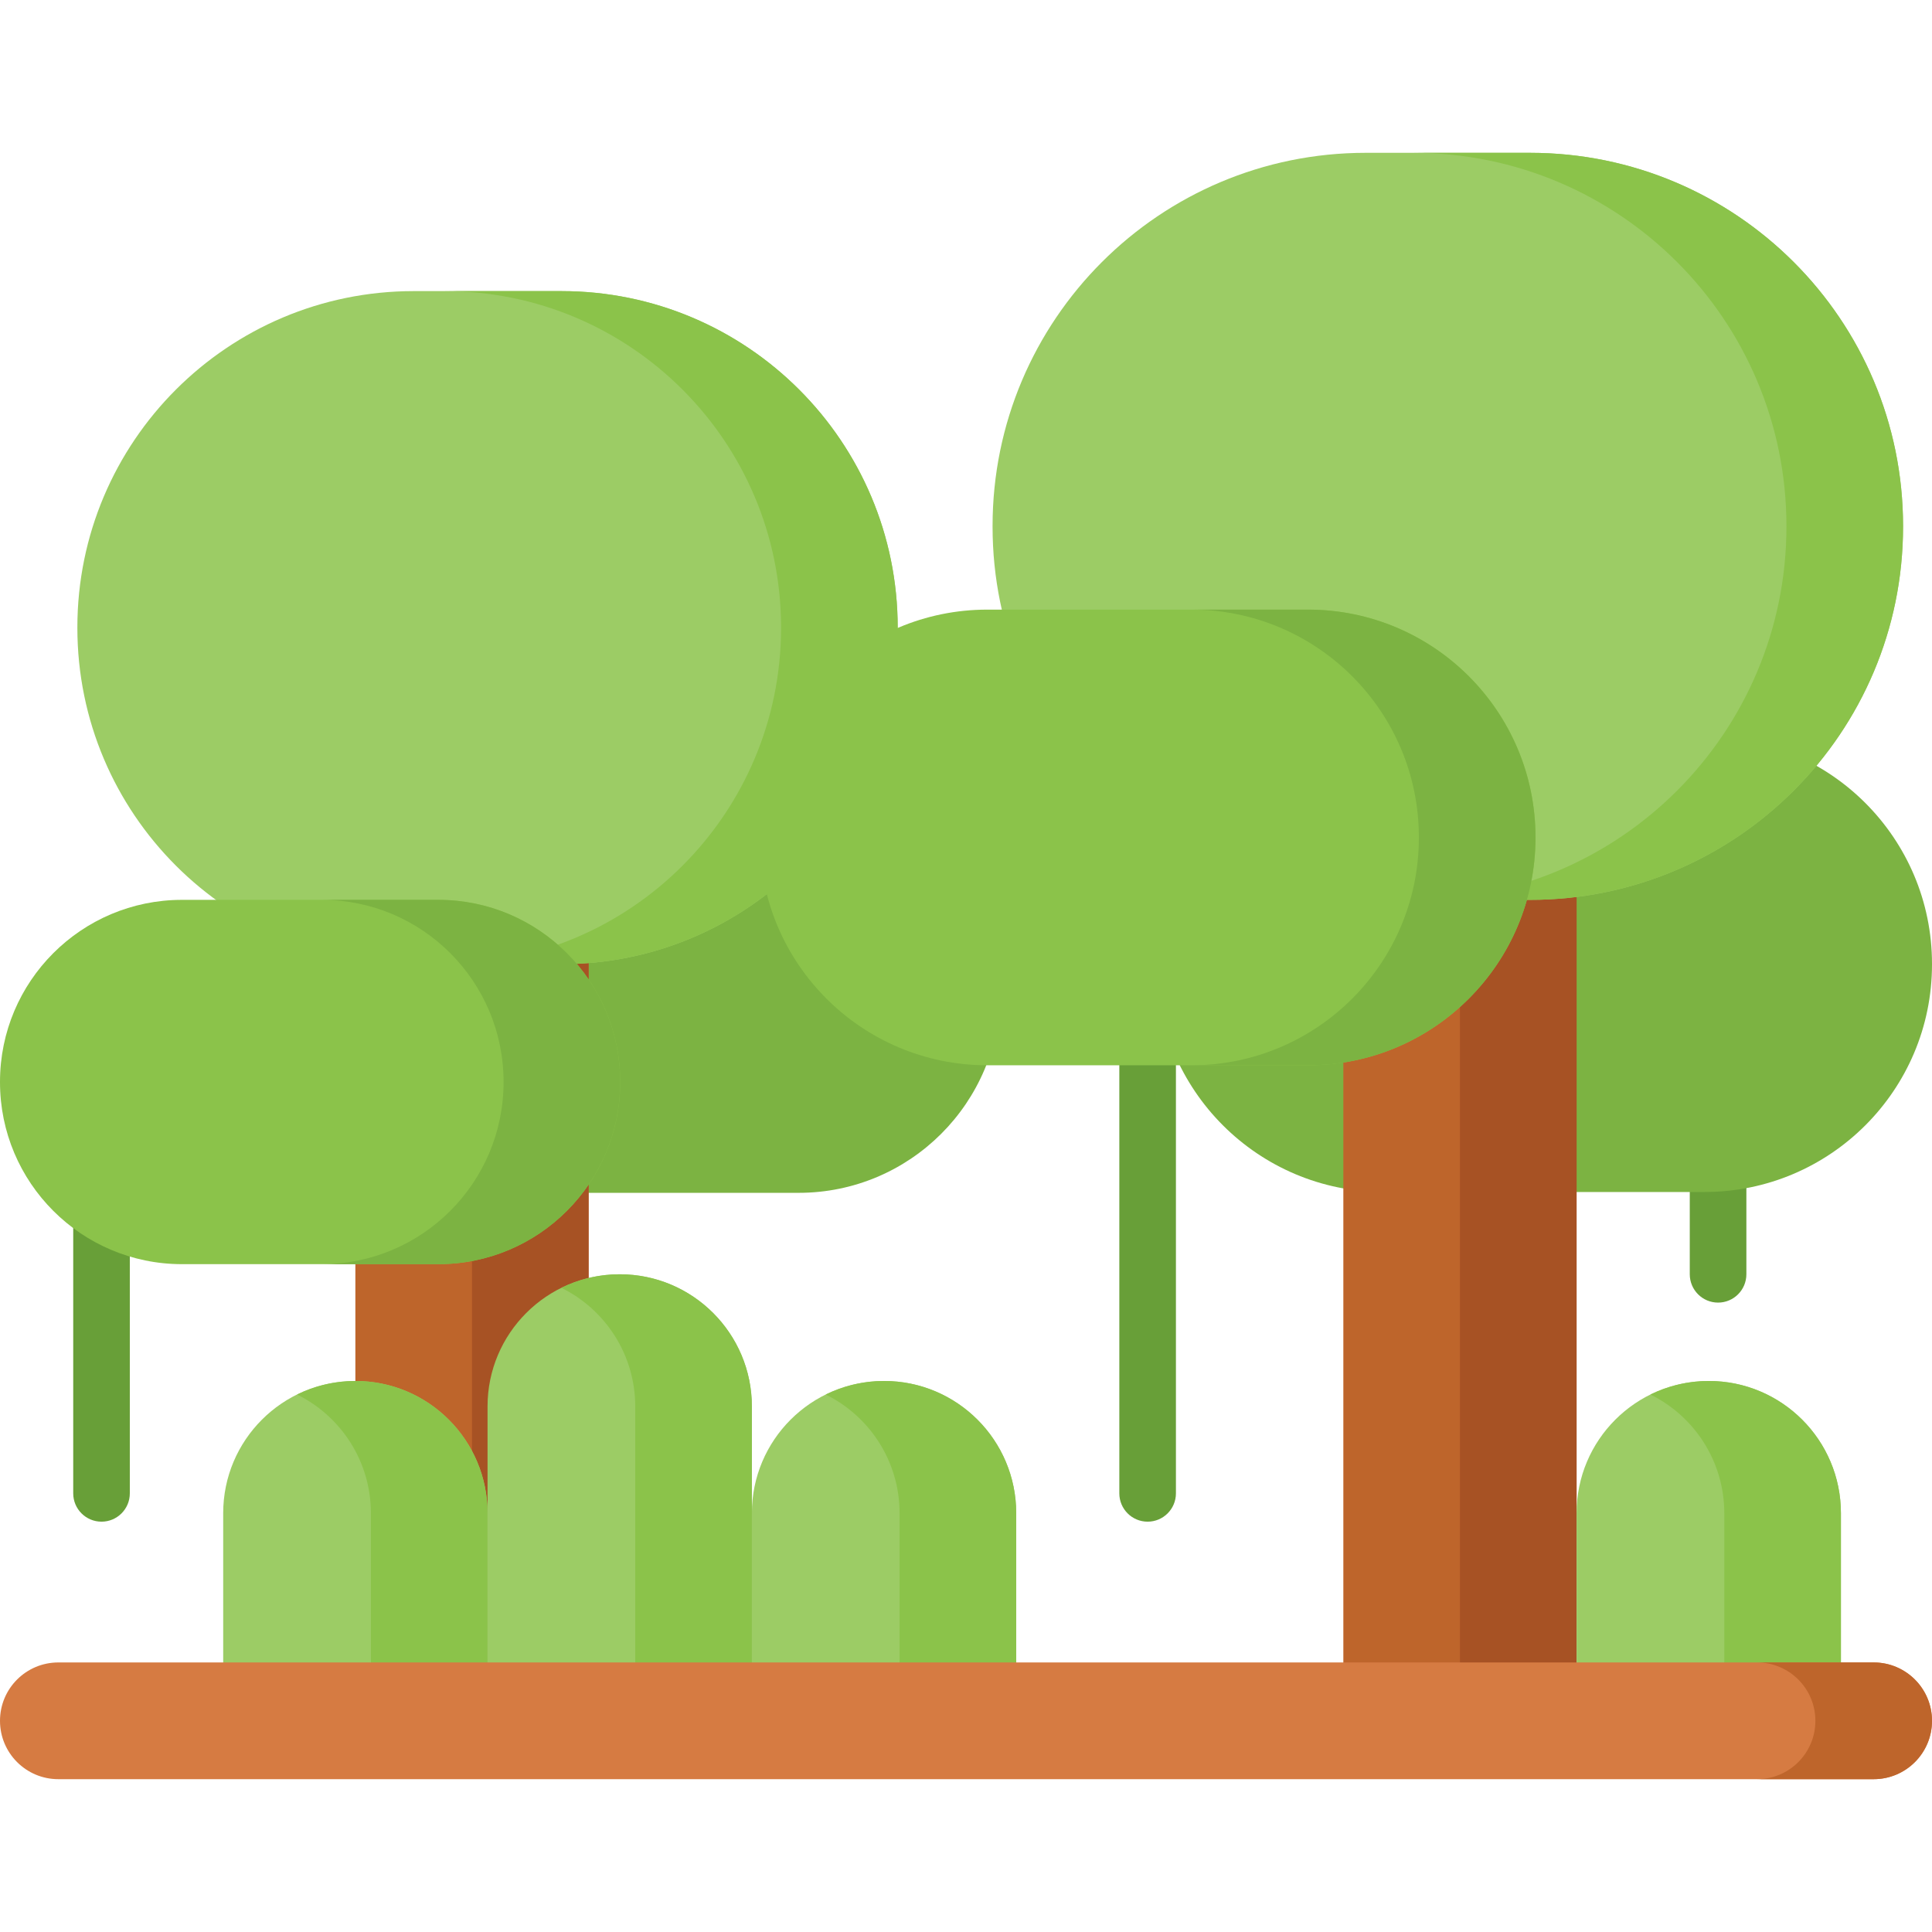 <svg id="Layer_1" enable-background="new 0 0 512 512" height="512" viewBox="0 0 512 512" width="512" xmlns="http://www.w3.org/2000/svg"><g><g fill="#689f38"><path d="m304.133 247.974c-4.142 0-7.5 3.361-7.5 7.507v140.27c0 4.146 3.358 7.507 7.5 7.507s7.5-3.361 7.5-7.507v-140.271c0-4.146-3.358-7.506-7.5-7.506z"/><path d="m455.307 288.9c-4.142 0-7.5 3.361-7.5 7.507v41.288c0 4.146 3.358 7.507 7.5 7.507s7.5-3.361 7.5-7.507v-41.288c0-4.146-3.358-7.507-7.5-7.507z"/><path d="m26.904 310.294c-4.142 0-7.5 3.361-7.5 7.507v77.95c0 4.146 3.358 7.507 7.5 7.507s7.5-3.361 7.5-7.507v-77.951c0-4.145-3.358-7.506-7.5-7.506z"/></g><path d="m211.648 316.113h-75.265c-29.517 0-53.446-23.929-53.446-53.446v-.107c0-29.517 23.929-53.446 53.446-53.446h75.265c29.517 0 53.446 23.929 53.446 53.446v.107c0 29.517-23.929 53.446-53.446 53.446z" fill="#7cb342"/><path d="m94.176 224.036h61.811v229.774h-61.811z" fill="#be652b"/><path d="m125.081 224.036h30.905v229.774h-30.905z" fill="#a75224"/><path d="m148.756 255.514h-39.109c-49.233 0-89.144-39.911-89.144-89.144v-.08c0-49.233 39.911-89.144 89.144-89.144h39.109c49.233 0 89.144 39.911 89.144 89.144v.08c0 49.233-39.911 89.144-89.144 89.144z" fill="#9ccc65"/><path d="m148.796 77.147h-30.905c49.211 0 89.104 39.929 89.104 89.183 0 49.255-39.893 89.183-89.104 89.183h30.905c49.211 0 89.104-39.929 89.104-89.183 0-49.254-39.893-89.183-89.104-89.183z" fill="#8bc34a"/><path d="m116.135 335.015h-67.911c-26.634 0-48.224-21.59-48.224-48.224v-.097c0-26.633 21.59-48.224 48.224-48.224h67.911c26.633 0 48.224 21.59 48.224 48.224v.097c-.001 26.634-21.591 48.224-48.224 48.224z" fill="#8bc34a"/><path d="m116.156 238.471h-30.905c26.621 0 48.202 21.6 48.202 48.245v.053c0 26.645-21.581 48.245-48.202 48.245h30.905c26.621 0 48.202-21.6 48.202-48.245v-.053c0-26.645-21.581-48.245-48.202-48.245z" fill="#7cb342"/><path d="m451.682 315.892h-84.943c-33.313 0-60.318-27.005-60.318-60.318v-.121c0-33.313 27.005-60.318 60.318-60.318h84.943c33.313 0 60.318 27.005 60.318 60.318v.121c0 33.313-27.005 60.318-60.318 60.318z" fill="#7cb342"/><path d="m356 224.036h61.811v229.774h-61.811z" fill="#be652b"/><path d="m386.905 224.036h30.905v229.774h-30.905z" fill="#a75224"/><path d="m405.444 238.471h-43.516c-54.614 0-98.887-44.273-98.887-98.887v-.198c0-54.614 44.273-98.887 98.887-98.887h43.516c54.614 0 98.887 44.273 98.887 98.887v.198c-.001 54.614-44.274 98.887-98.887 98.887z" fill="#9ccc65"/><path d="m405.488 40.5h-30.905c54.589 0 98.843 44.293 98.843 98.931v.11c0 54.638-44.253 98.931-98.843 98.931h30.905c54.589 0 98.843-44.293 98.843-98.931v-.11c-.001-54.638-44.254-98.931-98.843-98.931z" fill="#8bc34a"/><path d="m346.605 282.313h-84.943c-33.313 0-60.318-27.005-60.318-60.318v-.121c0-33.313 27.005-60.318 60.318-60.318h84.943c33.313 0 60.318 27.005 60.318 60.318v.121c0 33.313-27.005 60.318-60.318 60.318z" fill="#8bc34a"/><path d="m346.632 161.556h-30.905c33.298 0 60.291 27.017 60.291 60.345v.067c0 33.328-26.993 60.345-60.291 60.345h30.905c33.298 0 60.291-27.017 60.291-60.345v-.067c0-33.328-26.993-60.345-60.291-60.345z" fill="#7cb342"/><path d="m487.863 453.81h-70.052v-52.813c0-19.344 15.682-35.026 35.026-35.026 19.344 0 35.026 15.682 35.026 35.026z" fill="#9ccc65"/><path d="m452.837 365.971c-5.548 0-10.791 1.296-15.453 3.594 11.593 5.715 19.573 17.654 19.573 31.463v52.782h30.905v-52.782c.001-19.361-15.681-35.057-35.025-35.057z" fill="#8bc34a"/><path d="m269.307 453.81h-70.052v-52.813c0-19.344 15.682-35.026 35.026-35.026 19.344 0 35.026 15.682 35.026 35.026z" fill="#9ccc65"/><path d="m234.281 365.971c-5.548 0-10.791 1.296-15.453 3.594 11.593 5.715 19.573 17.654 19.573 31.463v52.782h30.905v-52.782c.001-19.361-15.681-35.057-35.025-35.057z" fill="#8bc34a"/><path d="m129.202 453.81h-70.052v-52.813c0-19.344 15.682-35.026 35.026-35.026 19.344 0 35.026 15.682 35.026 35.026z" fill="#9ccc65"/><path d="m94.176 365.971c-5.548 0-10.791 1.296-15.453 3.594 11.593 5.715 19.573 17.654 19.573 31.463v52.782h30.905v-52.782c.001-19.361-15.681-35.057-35.025-35.057z" fill="#8bc34a"/><path d="m199.254 453.81h-70.052v-81.089c0-19.344 15.682-35.026 35.026-35.026 19.344 0 35.026 15.682 35.026 35.026z" fill="#9ccc65"/><path d="m164.228 337.695c-5.548 0-10.791 1.296-15.453 3.594 11.593 5.715 19.573 17.654 19.573 31.463v81.058h30.905v-81.058c.001-19.361-15.68-35.057-35.025-35.057z" fill="#8bc34a"/><path d="m496.54 471.5h-481.08c-8.539 0-15.46-6.922-15.46-15.46v-.014c0-8.538 6.921-15.46 15.46-15.46h481.08c8.538 0 15.46 6.922 15.46 15.46v.014c0 8.538-6.922 15.46-15.46 15.46z" fill="#d67b42"/><path d="m496.547 440.567h-30.905c8.534 0 15.453 6.925 15.453 15.466 0 8.542-6.918 15.467-15.453 15.467h30.905c8.534 0 15.453-6.925 15.453-15.467 0-8.541-6.918-15.466-15.453-15.466z" fill="#be652b"/></g></svg>